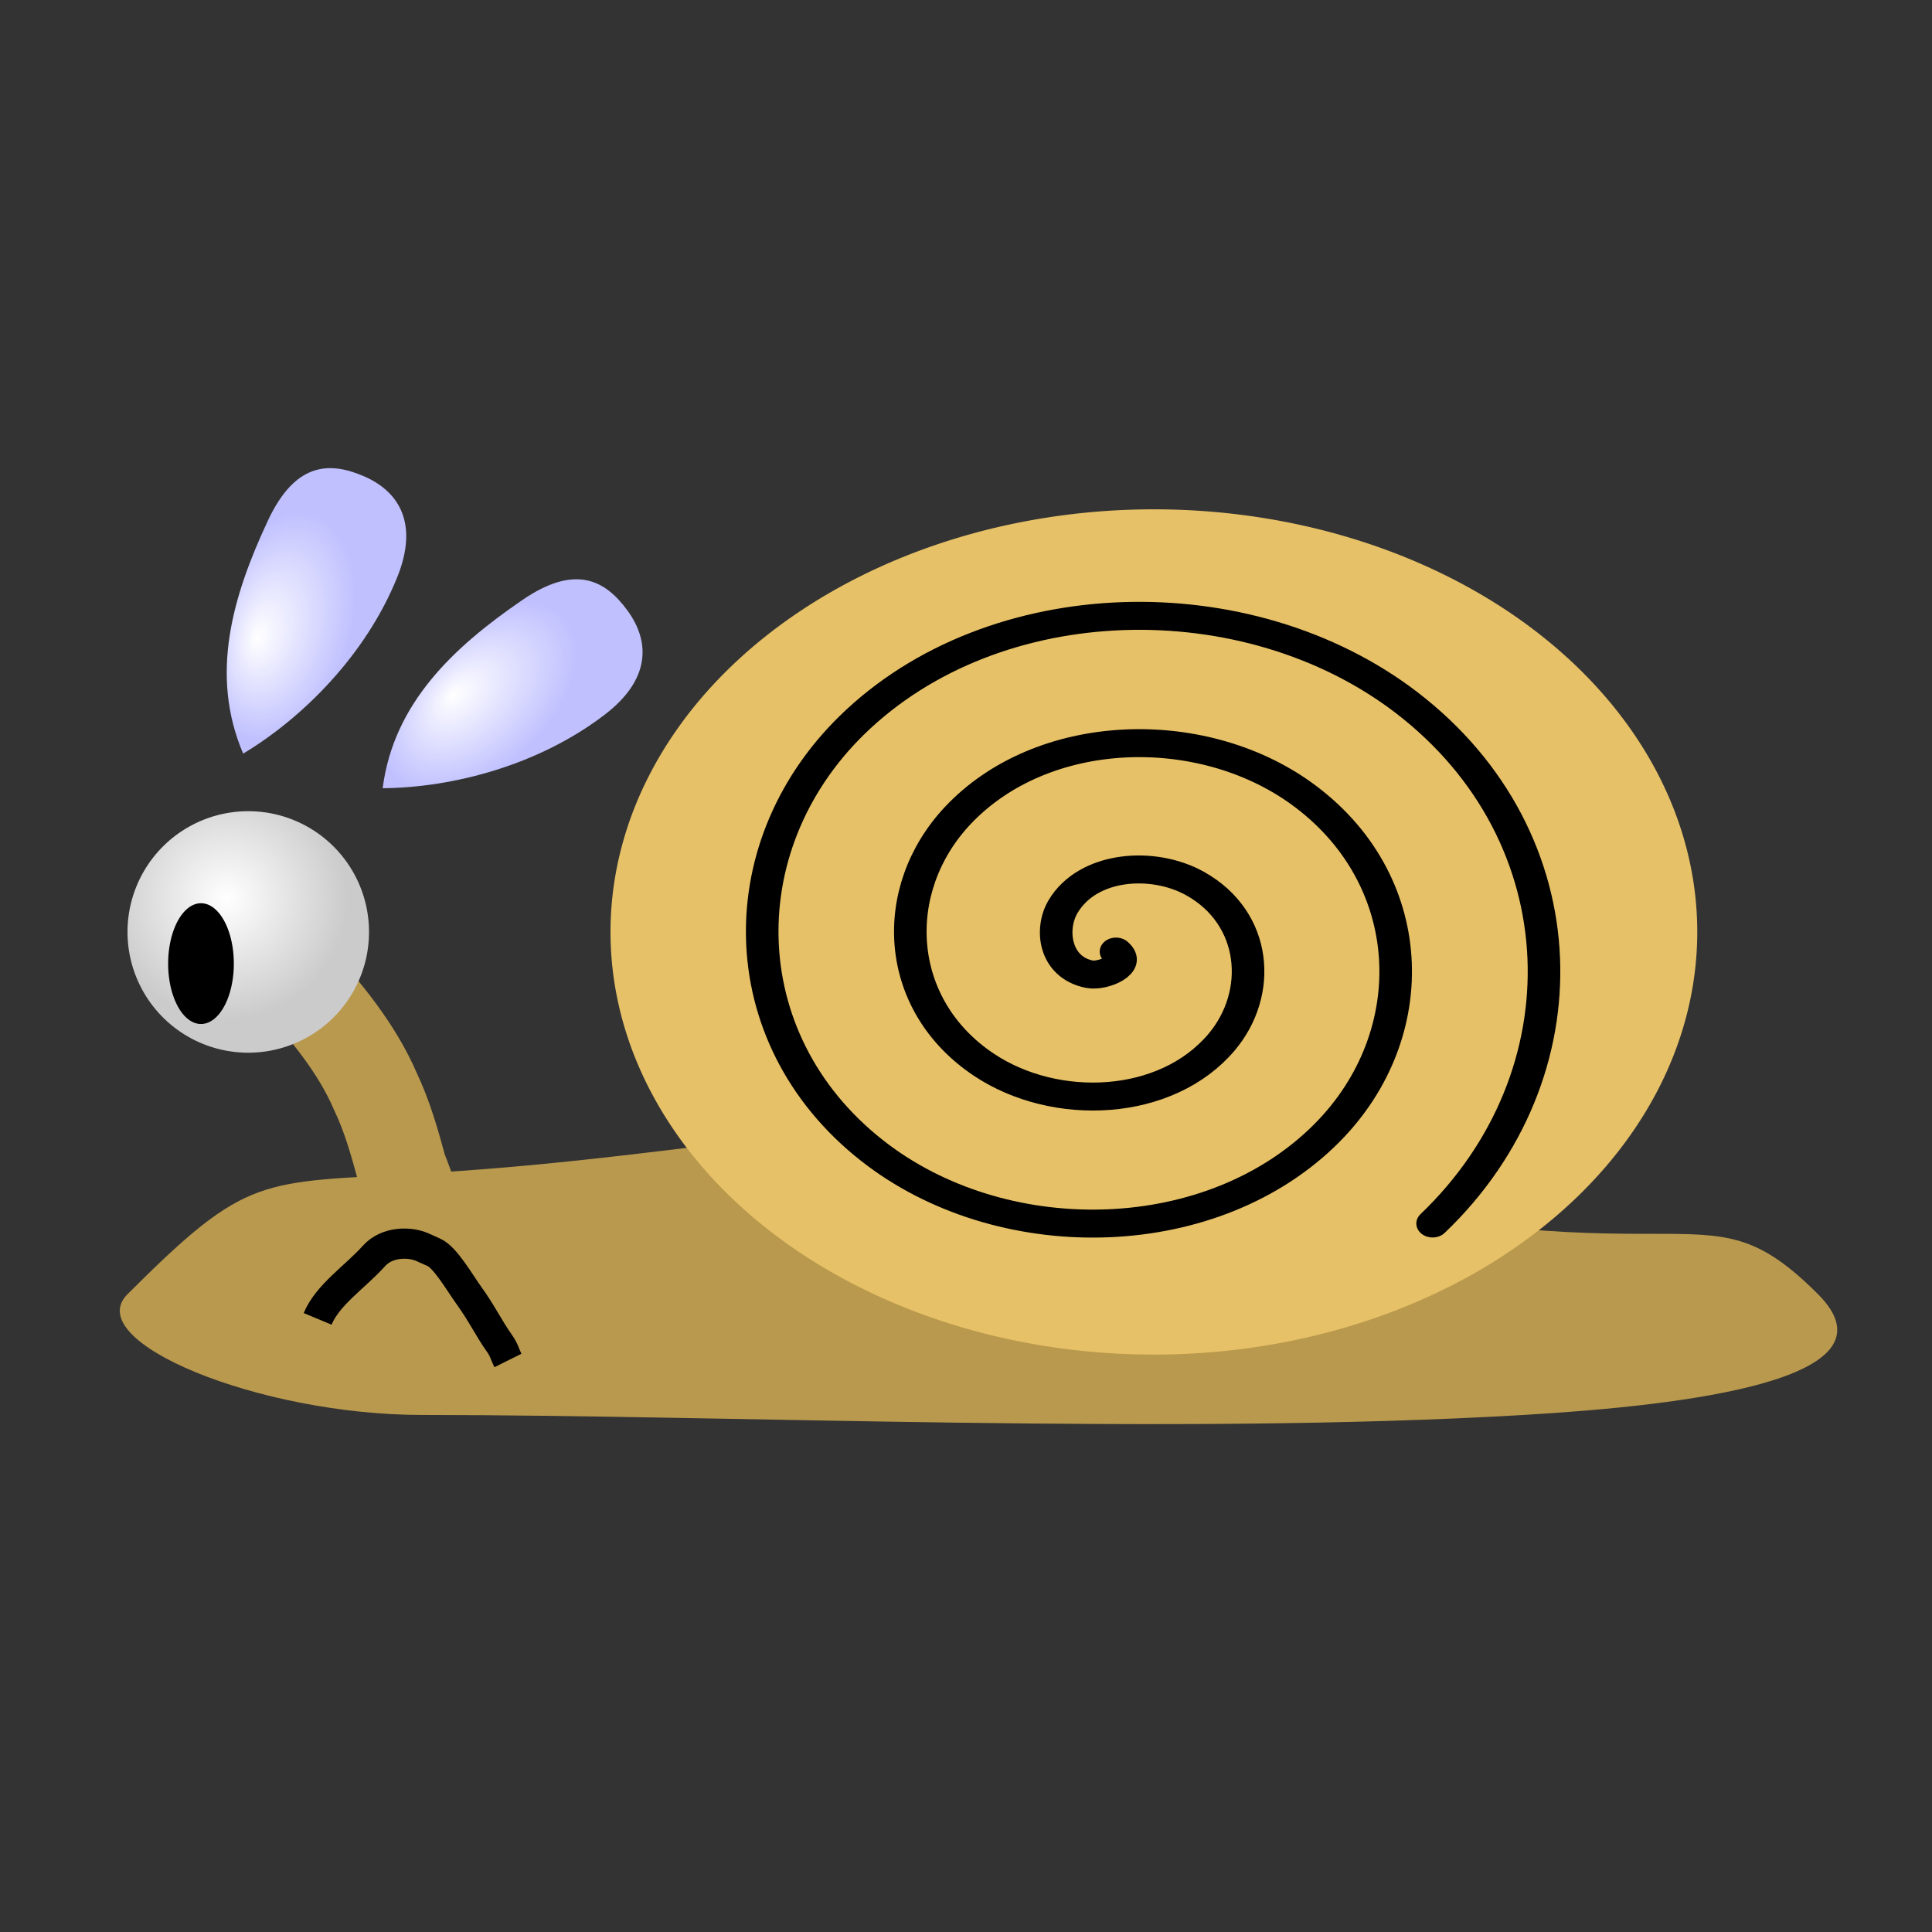 <?xml version="1.0" encoding="UTF-8" standalone="no"?>
<!-- Created with Inkscape (http://www.inkscape.org/) -->
<svg
   xmlns:dc="http://purl.org/dc/elements/1.1/"
   xmlns:cc="http://web.resource.org/cc/"
   xmlns:rdf="http://www.w3.org/1999/02/22-rdf-syntax-ns#"
   xmlns:svg="http://www.w3.org/2000/svg"
   xmlns="http://www.w3.org/2000/svg"
   xmlns:xlink="http://www.w3.org/1999/xlink"
   xmlns:sodipodi="http://inkscape.sourceforge.net/DTD/sodipodi-0.dtd"
   xmlns:inkscape="http://www.inkscape.org/namespaces/inkscape"
   width="64px"
   height="64px"
   id="svg17172"
   sodipodi:version="0.32"
   inkscape:version="0.43"
   sodipodi:docbase="/home/nili/proj/grt/data"
   sodipodi:docname="snail.svg"
   inkscape:export-filename="/home/nili/proj/grt/data/snail.png"
   inkscape:export-xdpi="90"
   inkscape:export-ydpi="90">
  <rect width="100%" height="100%" fill="#333333" stroke="none"/>
  <defs
     id="defs17174">
    <linearGradient
       id="linearGradient19832">
      <stop
         style="stop-color:#ffffff;stop-opacity:1;"
         offset="0"
         id="stop19834" />
      <stop
         style="stop-color:#c0c0ff;stop-opacity:1;"
         offset="1"
         id="stop19836" />
    </linearGradient>
    <linearGradient
       id="linearGradient19810">
      <stop
         style="stop-color:#ffffff;stop-opacity:1;"
         offset="0"
         id="stop19812" />
      <stop
         style="stop-color:#cbcbcb;stop-opacity:1;"
         offset="1"
         id="stop19814" />
    </linearGradient>
    <radialGradient
       inkscape:collect="always"
       xlink:href="#linearGradient19810"
       id="radialGradient19816"
       cx="7.287"
       cy="18.89"
       fx="7.287"
       fy="18.89"
       r="4"
       gradientUnits="userSpaceOnUse" />
    <radialGradient
       inkscape:collect="always"
       xlink:href="#linearGradient19832"
       id="radialGradient19838"
       cx="13.156"
       cy="43.314"
       fx="13.156"
       fy="43.314"
       r="7.133"
       gradientTransform="matrix(1,0,0,0.467,0,23.101)"
       gradientUnits="userSpaceOnUse" />
    <radialGradient
       inkscape:collect="always"
       xlink:href="#linearGradient19832"
       id="radialGradient19841"
       gradientUnits="userSpaceOnUse"
       gradientTransform="matrix(0.395,-0.373,0.225,0.238,1.686,17.739)"
       cx="12.205"
       cy="41.616"
       fx="11.125"
       fy="39.623"
       r="7.133" />
    <radialGradient
       inkscape:collect="always"
       xlink:href="#linearGradient19832"
       id="radialGradient19845"
       gradientUnits="userSpaceOnUse"
       gradientTransform="matrix(0.151,-0.522,0.315,9.125349e-2,-5.665,23.331)"
       cx="12.205"
       cy="41.616"
       fx="11.125"
       fy="39.623"
       r="7.133" />
  </defs>
  <sodipodi:namedview
     id="base"
     pagecolor="#ffffff"
     bordercolor="#666666"
     borderopacity="1.0"
     inkscape:pageopacity="0.0"
     inkscape:pageshadow="2"
     inkscape:zoom="8.921875"
     inkscape:cx="32"
     inkscape:cy="32"
     inkscape:current-layer="layer1"
     showgrid="true"
     inkscape:document-units="px"
     inkscape:grid-bbox="false"
     inkscape:grid-points="false"
     gridspacingx="4px"
     gridspacingy="4px"
     gridtolerance="2px"
     gridempspacing="8"
     inkscape:window-width="1016"
     inkscape:window-height="735"
     inkscape:window-x="0"
     inkscape:window-y="0" />
  <g
     id="layer1"
     inkscape:label="Layer 1"
     inkscape:groupmode="layer">
    <path
       style="fill:#b9994d;fill-opacity:1;stroke:none;stroke-width:3;stroke-linecap:round;stroke-linejoin:round;stroke-miterlimit:4;stroke-opacity:1"
       d="M 13.973,38.872 C 25.549,38.19 28.974,36.06 40.224,38.872 C 56.224,42.872 56.224,38.872 60.224,42.872 C 63.053,45.701 55.863,46.555 50.476,46.872 C 38.899,47.555 24.224,46.872 13.973,46.872 C 8.576,46.872 2.657,44.439 4.224,42.872 C 8.224,38.872 8.586,39.19 13.973,38.872 z "
       id="rect18055"
       sodipodi:nodetypes="cssssss" />
    <path
       sodipodi:type="arc"
       style="fill:#e7c167;fill-opacity:1;stroke:none;stroke-width:3;stroke-linecap:round;stroke-linejoin:round;stroke-miterlimit:4;stroke-dasharray:none;stroke-opacity:1"
       id="path18058"
       sodipodi:cx="38"
       sodipodi:cy="18"
       sodipodi:rx="18"
       sodipodi:ry="14"
       d="M 56 18 A 18 14 0 1 1  20,18 A 18 14 0 1 1  56 18 z"
       transform="translate(0.224,12.872)" />
    <path
       sodipodi:type="spiral"
       style="fill:none;fill-opacity:0.75;fill-rule:evenodd;stroke:#000000;stroke-width:0.823px;stroke-linecap:round;stroke-linejoin:miter;stroke-opacity:1"
       id="path18933"
       sodipodi:cx="40"
       sodipodi:cy="20"
       sodipodi:expansion="1"
       sodipodi:revolution="3"
       sodipodi:radius="11.313708"
       sodipodi:argument="-18.064157"
       sodipodi:t0="0"
       d="M 40,20 C 40.401,20.401 39.657,20.739 39.333,20.667 C 38.456,20.472 38.315,19.348 38.667,18.667 C 39.297,17.449 40.932,17.306 42,18 C 43.567,19.019 43.713,21.225 42.667,22.667 C 41.272,24.589 38.478,24.736 36.667,23.333 C 34.387,21.568 34.239,18.179 36,16 C 38.133,13.361 42.121,13.212 44.667,15.333 C 47.666,17.833 47.815,22.422 45.333,25.333 C 42.468,28.694 37.276,28.843 34,26 C 30.278,22.769 30.129,16.974 33.333,13.333 C 36.929,9.249 43.328,9.1 47.333,12.667 C 51.78,16.626 51.929,23.631 48,28"
       transform="matrix(1.311,0,0,1.126,-15.471,9.002)" />
    <path
       style="fill:none;fill-opacity:1;fill-rule:evenodd;stroke:#b9994d;stroke-width:3;stroke-linecap:butt;stroke-linejoin:miter;stroke-miterlimit:4;stroke-dasharray:none;stroke-opacity:1"
       d="M 9.735,32.312 C 10.78,33.482 11.812,34.705 12.438,36.16 C 12.827,36.975 13.072,37.848 13.308,38.716 C 13.59,39.444 13.887,40.199 13.85,40.994 L 13.854,41.015 L 13.856,41.03"
       id="path19820" />
    <path
       sodipodi:type="arc"
       style="fill:url(#radialGradient19816);fill-opacity:1;stroke:none;stroke-width:3;stroke-linecap:round;stroke-linejoin:round;stroke-miterlimit:4;stroke-dasharray:none;stroke-opacity:1"
       id="path18935"
       sodipodi:cx="8"
       sodipodi:cy="20"
       sodipodi:rx="4"
       sodipodi:ry="4"
       d="M 12 20 A 4 4 0 1 1  4,20 A 4 4 0 1 1  12 20 z"
       transform="translate(0.224,10.872)" />
    <path
       sodipodi:type="arc"
       style="fill:#000000;fill-opacity:1;stroke:none;stroke-width:3;stroke-linecap:round;stroke-linejoin:round;stroke-miterlimit:4;stroke-dasharray:none;stroke-opacity:1"
       id="path19818"
       sodipodi:cx="6"
       sodipodi:cy="22"
       sodipodi:rx="2"
       sodipodi:ry="2"
       d="M 8 22 A 2 2 0 1 1  4,22 A 2 2 0 1 1  8 22 z"
       transform="matrix(0.544,0,0,1,3.394,9.921)" />
    <path
       style="fill:none;fill-opacity:0.75;fill-rule:evenodd;stroke:#000000;stroke-width:1px;stroke-linecap:butt;stroke-linejoin:miter;stroke-opacity:1"
       d="M 10.522,43.689 C 10.859,42.881 11.769,42.297 12.389,41.604 C 12.829,41.113 13.592,41.134 13.994,41.315 C 14.122,41.373 14.25,41.43 14.378,41.488 C 14.751,41.656 15.218,42.475 15.529,42.908 C 15.97,43.519 16.211,44.034 16.537,44.488 C 16.702,44.717 16.728,44.873 16.825,45.068"
       id="path19828" />
    <path
       style="fill:url(#radialGradient19841);fill-opacity:1;stroke:none;stroke-width:3;stroke-linecap:round;stroke-linejoin:round;stroke-miterlimit:4;stroke-opacity:1"
       d="M 20.794,20.236 C 21.551,21.282 21.531,22.52 20.045,23.664 C 17.852,25.35 14.999,26.092 12.676,26.111 C 13.041,23.292 15.022,21.439 17.304,19.876 C 19.035,18.691 20.037,19.19 20.794,20.236 z "
       id="path19830"
       sodipodi:nodetypes="cscsc" />
    <path
       sodipodi:nodetypes="cscsc"
       id="path19843"
       d="M 12.066,15.781 C 13.249,16.298 13.861,17.374 13.161,19.115 C 12.128,21.68 10.046,23.768 8.055,24.964 C 6.938,22.35 7.704,19.748 8.876,17.243 C 9.767,15.343 10.883,15.265 12.066,15.781 z "
       style="fill:url(#radialGradient19845);fill-opacity:1;stroke:none;stroke-width:3;stroke-linecap:round;stroke-linejoin:round;stroke-miterlimit:4;stroke-opacity:1" />
  </g>
</svg>
